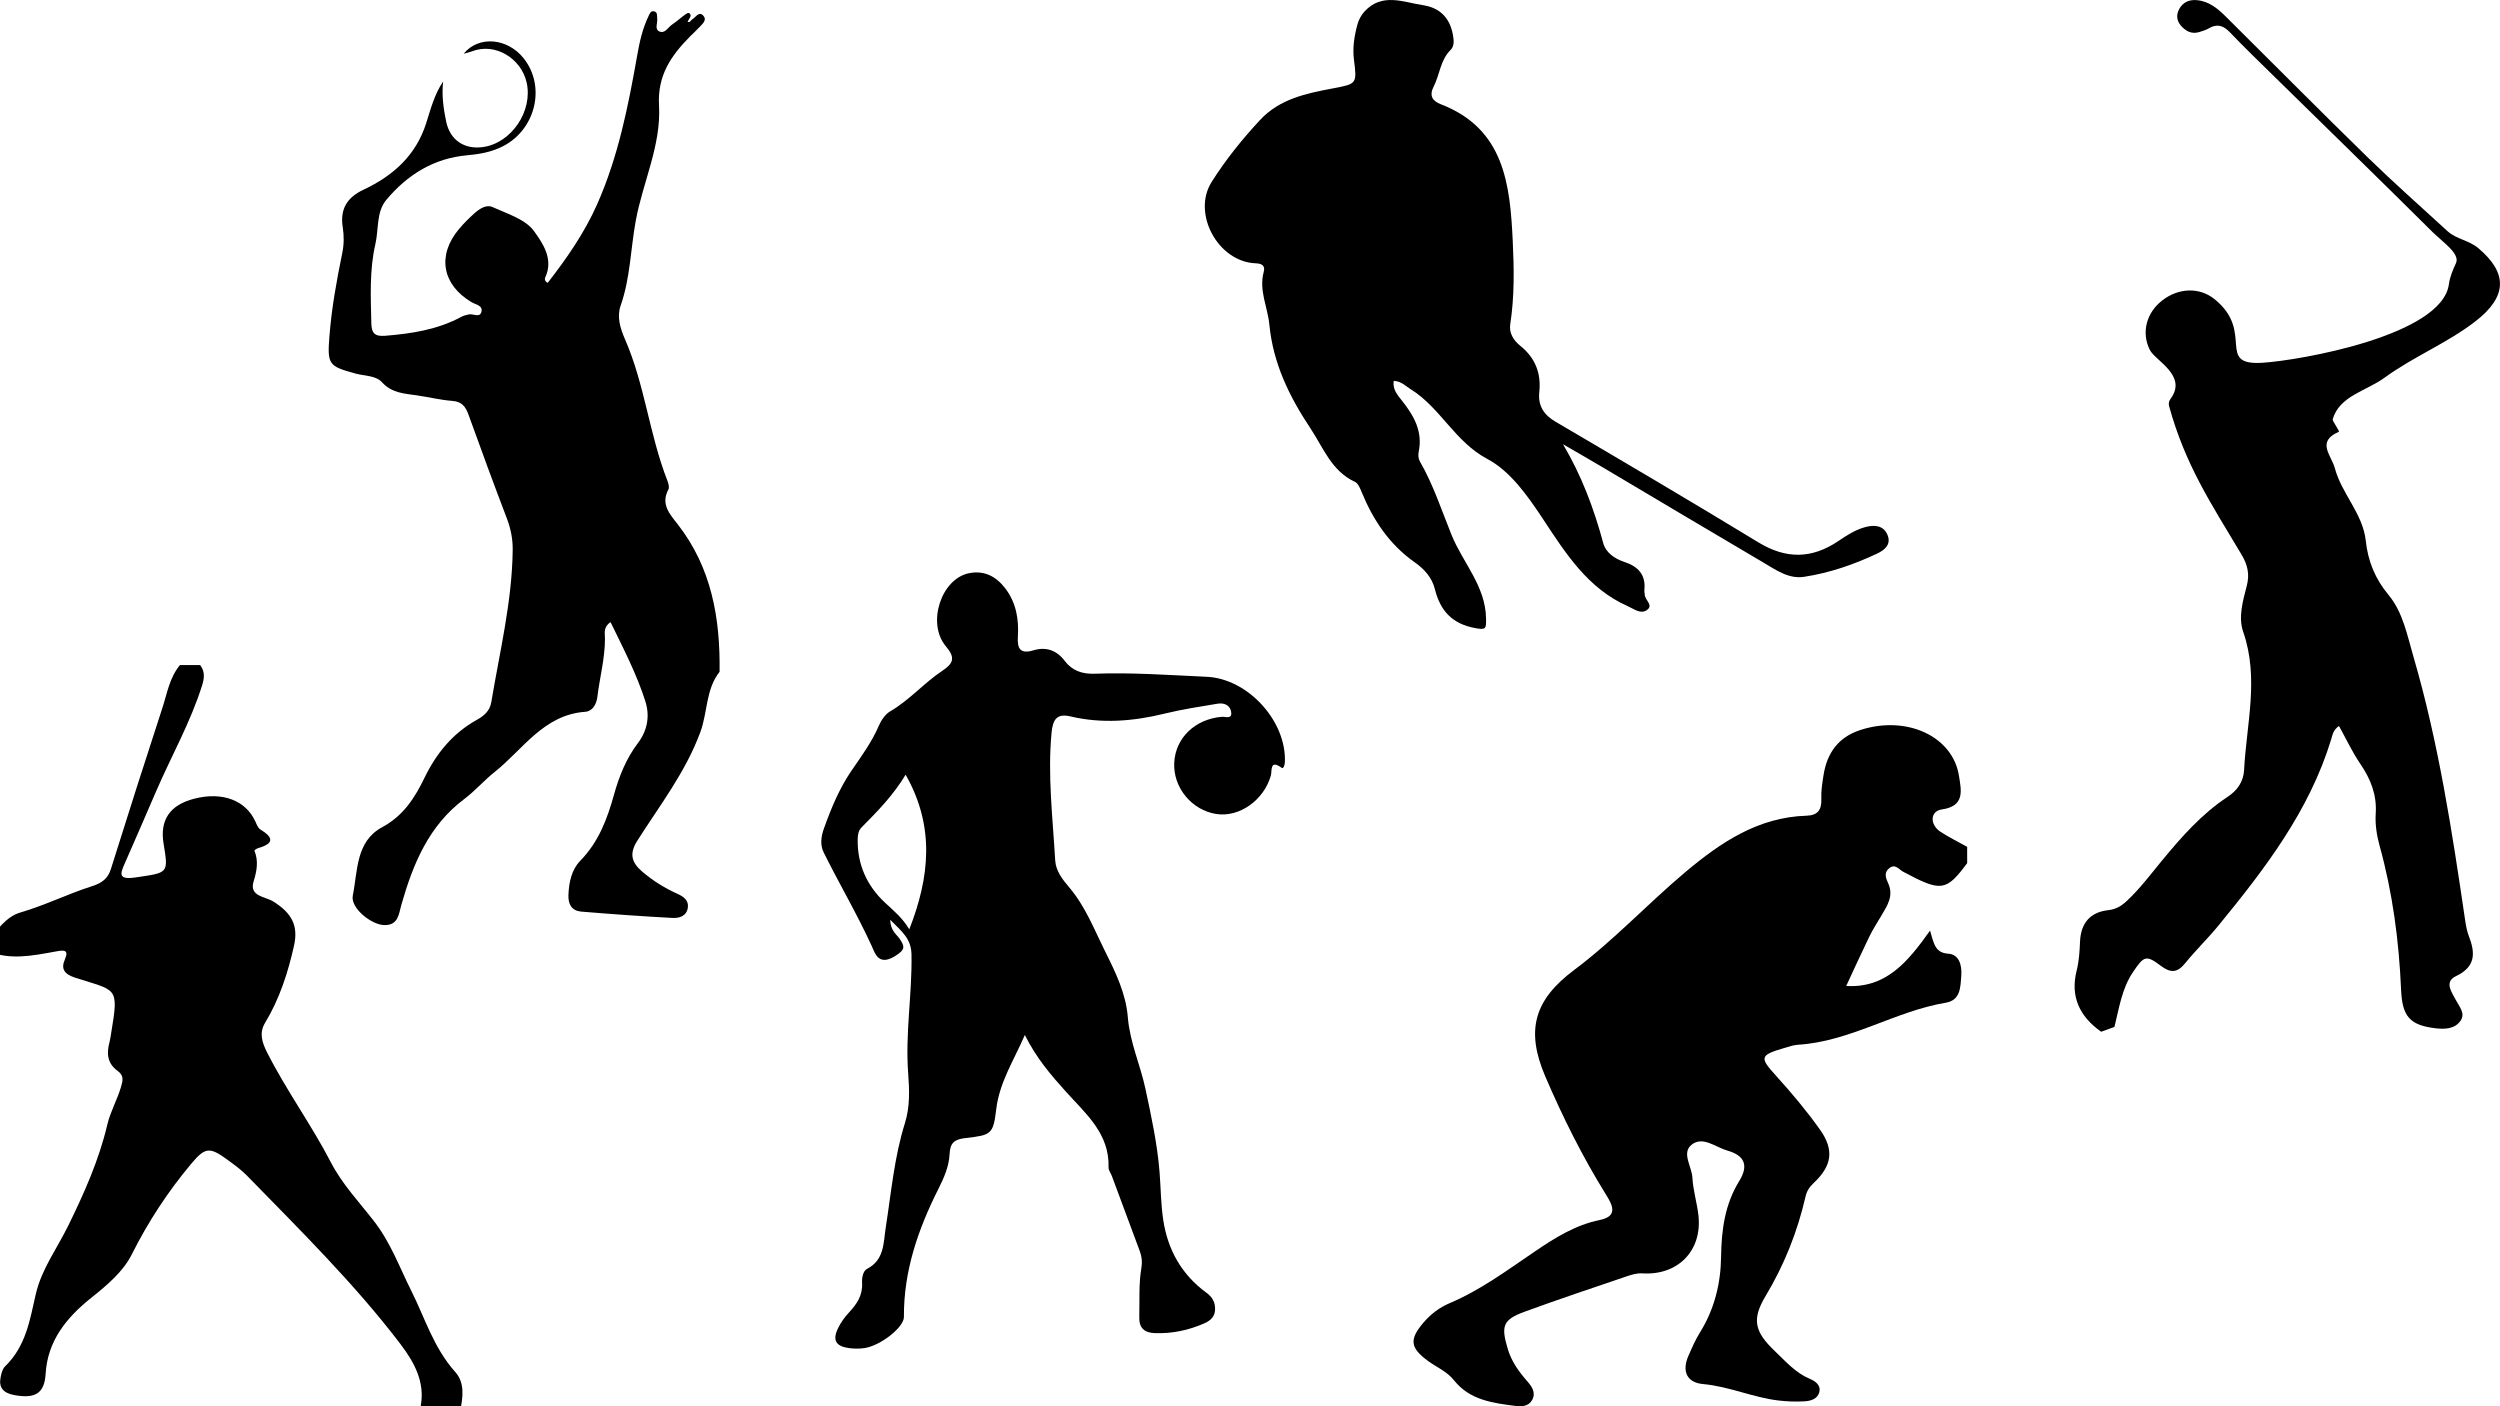 <?xml version="1.0" encoding="utf-8"?>
<!-- Generator: Adobe Illustrator 27.8.1, SVG Export Plug-In . SVG Version: 6.00 Build 0)  -->
<svg version="1.1" id="Layer_1" xmlns="http://www.w3.org/2000/svg" xmlns:xlink="http://www.w3.org/1999/xlink" x="0px" y="0px"
	 viewBox="0 0 1920 1080" style="enable-background:new 0 0 1920 1080;" xml:space="preserve">
<path d="M1613.69,792.38c-16.46-11.62-23.87-26.88-18.84-46.88c1.84-7.32,2.29-14.69,2.6-22.19c0.6-14.45,7.83-22.75,21.65-24.3
	c5.87-0.66,9.96-3.08,14.05-6.87c10.12-9.38,18.33-20.39,27.04-30.97c15.11-18.33,30.72-36.1,50.78-49.32
	c7.35-4.85,12.03-11.63,12.49-20.48c1.84-35.33,11.66-70.57-0.66-106.05c-4-11.51-0.2-23.97,2.78-35.66
	c2.21-8.67,0.63-15.83-4-23.57c-24.04-40.27-43.31-69.18-55.72-114.14c-0.53-1.92-0.11-3.98,1.08-5.57
	c13.39-18.01-11.74-29.22-15.95-37.78c-6.7-13.61-2.26-28.64,9.58-37.84c12.41-9.64,28.54-10.5,40.36-0.88
	c30.9,25.13,0.45,50.93,36.47,48.74c28.23-1.72,138.02-20.77,143.34-60.28c0.77-5.69,3.01-11.02,5.44-16.23
	c3.38-7.25-10.07-16.04-18.2-24.12c-40.07-39.82-80.57-79.2-120.89-118.78c-11.57-11.36-23.26-22.61-34.46-34.33
	c-5.08-5.32-9.91-6.91-16.38-3.05c-2.11,1.26-4.58,1.94-6.94,2.71c-5.95,1.94-10.56-0.48-14.36-4.84
	c-3.38-3.88-3.68-8.37-1.31-12.76c2.87-5.32,7.79-7.36,13.62-6.82c9.28,0.85,16,6.49,22.26,12.7
	c36.29,36.03,72.29,72.35,108.9,108.06c19.9,19.41,40.77,37.81,61.24,56.62c6.79,6.24,16.42,6.94,23.69,13.08
	c22.04,18.61,23.02,36.68-2.24,56.22c-21.62,16.72-47.55,27.05-69.8,43.28c-14.23,10.37-34.7,13.95-39.81,32.01
	c-0.33,1.17,5.61,9.14,4.72,9.52c-17.53,7.67-5.75,17.88-3.05,27.96c5.3,19.82,21.5,34.8,23.78,55.89
	c1.67,15.49,7.1,29.01,17.51,41.53c10.95,13.17,14.22,30.68,19,47.07c19.37,66.38,29.76,134.51,39.78,202.72
	c0.6,4.09,1.34,8.28,2.83,12.1c5.08,13.07,5.34,23.56-9.89,30.81c-9.25,4.4-3.21,12.3-0.16,18.21c2.67,5.17,7.58,10.24,3.75,15.93
	c-4.37,6.5-12.13,6.72-19.24,5.89c-20.2-2.37-25.61-9.43-26.5-29.79c-1.64-37.32-6.45-74.22-16.49-110.36
	c-2.2-7.92-3.51-16.52-2.98-24.66c0.95-14.61-3.9-26.59-11.88-38.32c-6.18-9.09-10.88-19.2-16.33-29.03
	c-4.42,2.92-4.94,6.79-5.99,10.24c-16.76,55-50.92,99.46-86.54,142.99c-8.15,9.96-17.5,18.94-25.59,28.95
	c-6.04,7.47-11.17,7.71-18.75,1.98c-11.38-8.6-13-7.39-21.14,4.55c-8.81,12.94-10.82,27.9-14.44,42.41
	C1619.55,790.23,1618.07,790.78,1613.69,792.38z"/>
<path d="M153.73,510.78c3.78,4.94,3.23,10.01,1.49,15.58c-8.83,28.19-23.61,54.25-35.34,81.4c-7.98,18.48-15.95,36.96-24.08,55.38
	c-3.47,7.87-5.37,12.77,8.6,10.69c24.9-3.69,25.04-2.92,21.24-25.79c-3.04-18.29,4.78-29.81,23.52-34.63
	c21.73-5.59,39.71,1.25,47.11,17.82c0.94,2.11,1.91,4.73,3.8,5.88c9.9,6.04,10.67,10.7-1.84,14.25c-1.12,0.32-2.97,1.67-2.84,1.99
	c3.31,7.97,1.82,15.68-0.62,23.59c-3.58,11.62,8.97,11.54,15.19,15.46c14.16,8.92,19.3,18.51,15.84,33.93
	c-4.62,20.63-11.05,40.73-22.31,59.38c-4.6,7.62-2.14,15.08,1.53,22.35c14.64,29.04,34.18,55.8,49.1,84.63
	c8.66,16.74,21.72,30.5,33.14,45.22c12.89,16.61,19.53,35.36,28.54,53.29c10.63,21.16,17.18,43.91,33.91,62.59
	c7.37,8.23,5.83,19.57,3.75,29.41c-1.95,9.24-11.58,7.72-19.21,7.35c-7.66-0.36-12.28-4-11.02-11.38
	c3.05-17.89-4.96-32.8-15.61-46.81c-35.13-46.22-77.02-87.47-117.92-129.43c-4.53-4.64-10.01-8.59-15.38-12.49
	c-13.19-9.59-16.73-9.44-27.16,2.99c-18.26,21.74-33.46,45.01-45.98,70.02c-6.48,12.95-18.71,23.42-30.91,33.12
	c-19.59,15.58-33.75,33.5-35.23,58.56c-0.92,15.5-8.49,19.15-24.13,16.29c-8.36-1.53-11.94-5.86-10.5-13.28
	c0.58-3.01,1.29-6.6,3.43-8.68c16.28-15.79,19.13-36.05,23.7-55.78c4.38-18.91,16.29-34.92,24.81-52.24
	c12.35-25.13,23.72-50.71,30.05-77.66c2.36-10.03,7.52-18.92,10.42-28.64c1.44-4.84,2.68-8.95-2.34-12.56
	c-8.3-5.96-8.64-13.79-6.37-22.25c0.61-2.26,0.87-4.59,1.26-6.9c6.09-36.23,4.26-32.19-27.58-42.53c-8.25-2.68-11.2-6.65-7.99-13.98
	c3.54-8.1-1.24-7.2-7.43-6.09c-17.32,3.12-34.74,6.83-51.97-0.5c0-2.34,0-4.67,0-7.01c7.29-8.67,13.85-19.21,25.43-22.58
	c18.94-5.52,36.25-14.21,54.84-20.14c7.68-2.45,12.22-5.9,14.46-13.07c12.99-41.46,26.19-82.87,39.69-124.2
	c3.62-11.08,5.38-22.89,13.37-32.55C143.36,510.78,148.55,510.78,153.73,510.78z"/>
<path d="M1510.8,662.87c-16.16,21.73-19.92,22.28-49.11,6.66c-3.46-1.85-6.08-6.47-10.79-2.72c-4.3,3.42-2.53,7.74-0.84,11.4
	c4.44,9.63-0.44,17.08-5.01,24.75c-3.19,5.36-6.61,10.62-9.34,16.22c-6.09,12.5-11.82,25.18-17.82,38.05
	c30.64,1.78,47.23-18.39,64.38-42.52c2.96,10.26,4.07,17.1,13.99,17.72c8.2,0.51,10.61,8.54,10.01,16.83
	c-0.66,9.07-0.57,18.93-11.99,20.84c-39.04,6.55-73.28,29.82-113.46,32.27c-3.58,0.22-7.12,1.51-10.61,2.53
	c-18.86,5.52-18.96,7.24-6.1,21.42c11.87,13.09,23.31,26.71,33.55,41.09c11.26,15.82,9.3,27.96-4.87,41.26
	c-3.19,3-5.14,5.93-6.14,10.3c-6.21,27.03-16.33,52.47-30.65,76.34c-10.76,17.93-8.57,27.4,7.06,42.3
	c8.28,7.89,15.75,16.6,26.68,21.24c4.27,1.81,8.92,4.77,7.46,10.4c-1.35,5.2-6.61,6.69-11.23,6.96c-6.7,0.39-13.52,0.16-20.19-0.64
	c-19.63-2.35-37.88-10.81-57.8-12.61c-12.55-1.13-16.41-9.87-11.3-21.61c2.69-6.19,5.41-12.46,8.97-18.16
	c11.07-17.76,15.88-37.56,16.14-57.87c0.27-20.83,2.94-40.5,13.99-58.36c7.5-12.11,3.74-19.68-9.03-23.27
	c-9.15-2.58-19.07-11.53-27.71-4.45c-7.69,6.29,0.29,16.63,0.73,25.17c0.51,9.8,3.61,19.44,4.66,29.25
	c2.91,27.08-16.02,46.07-43.22,44.27c-3.98-0.26-8.24,1.04-12.12,2.36c-26.09,8.87-52.25,17.6-78.12,27.08
	c-16.84,6.17-18.28,10.92-13,28.61c2.94,9.84,8.66,17.6,15.22,25.11c3.44,3.93,6.58,8.63,3.47,14.15
	c-2.69,4.78-7.82,5.13-12.46,4.54c-17.61-2.25-35.39-4.42-47.57-19.79c-5.34-6.74-13.28-9.93-19.96-14.83
	c-13.72-10.08-14.46-16.47-3.41-29.44c5.5-6.45,12.3-11.61,19.92-14.83c23.73-10.04,44.2-25.24,65.29-39.57
	c15.49-10.52,31.25-20.53,50.2-24.39c14.79-3.02,9.32-12.11,4.44-19.98c-17.88-28.85-32.98-59.15-46.33-90.28
	c-15.14-35.31-8.63-58.7,22.16-81.73c30.53-22.83,56.45-50.86,85.53-75.29c27.06-22.74,55.83-42.08,92.95-43.21
	c8.58-0.26,11.71-4.44,11.37-12.91c-0.25-6.18,0.76-12.48,1.76-18.64c2.72-16.74,11.36-28.73,28.02-34.2
	c35.46-11.65,71.28,4.59,75.97,35.38c1.59,10.45,4.95,23.01-13.21,25.56c-9.13,1.28-9.36,11.78-0.91,17.24
	c6.53,4.22,13.56,7.69,20.36,11.49C1510.8,654.53,1510.8,658.7,1510.8,662.87z"/>
<path d="M420.64,217.24c14.56-18.79,28.12-38.18,37.93-60.26c16.29-36.69,23.93-75.56,30.85-114.69
	c1.81-10.22,4.04-20.33,8.58-29.75c0.84-1.75,1.59-4.14,3.91-3.89c3.32,0.35,2.56,3.36,2.83,5.6c0.41,3.39-2.2,8.1,1.62,9.87
	c4.34,2.02,6.68-3.19,9.84-5.27c3.32-2.18,6.25-4.93,9.48-7.26c1.45-1.04,3.66-2.93,4.68-0.11c0.46,1.28-1.43,3.41-2.28,5.2
	c1.93,1.01,2.39-1.15,3.53-1.81c2.79-1.63,5.34-6.76,8.75-2.55c2.79,3.45-1.33,6.43-3.65,9c-2.13,2.36-4.56,4.45-6.79,6.72
	c-14.48,14.67-25.11,29.88-23.79,52.94c1.75,30.57-12.42,58.87-17.85,88.47c-3.99,21.73-4.17,44.09-11.66,65.36
	c-2.98,8.46-0.24,17.44,3.33,25.61c15.24,34.88,18.76,73.28,32.55,108.59c0.84,2.14,1.74,5.24,0.83,6.93
	c-6.11,11.34,1.16,19.02,7.15,26.7c26.08,33.45,32.73,72.32,32.16,113.3c-10.69,13.5-9.12,31.02-14.78,46.35
	c-11.42,30.9-31.22,56.28-48.42,83.41c-6.24,9.84-4.54,16.57,3.74,23.67c8.27,7.09,17.29,12.67,27.16,17.12
	c4.45,2,8.78,4.88,7.92,10.65c-0.97,6.52-6.68,8.11-11.77,7.84c-23.39-1.26-46.77-2.92-70.12-4.87c-7.03-0.59-10.07-5.37-9.82-12.55
	c0.34-9.88,2.43-19.7,9.17-26.58c14-14.31,20.63-32,25.78-50.49c4.01-14.39,9.48-28.03,18.47-39.88c7.49-9.87,9.1-21.08,5.73-31.76
	c-6.66-21.12-16.98-40.82-26.79-61.05c-5.77,3.79-4.29,8.57-4.29,12.62c0.01,15.26-4.05,29.95-5.87,44.95
	c-0.67,5.56-3.77,10.89-9.23,11.28c-32.1,2.3-47.82,28.95-69.73,46.32c-8.1,6.42-14.94,14.46-23.19,20.64
	c-27.33,20.51-39.39,49.86-48.34,81.23c-2,7.01-2.26,15.81-13.04,15.64c-9.99-0.16-26.25-13.16-24.27-22.74
	c3.87-18.77,2.13-41.48,22.61-52.49c16.22-8.71,24.98-22.47,32.5-37.99c9.07-18.73,21.72-34.19,40.23-44.47
	c5.21-2.89,9.89-6.73,11-13.38c6.46-38.82,15.97-77.2,16.46-116.87c0.11-8.49-1.46-16.48-4.51-24.46
	c-10.07-26.42-19.83-52.97-29.42-79.58c-2.23-6.19-5.07-10.05-12.38-10.6c-9.08-0.69-18.02-2.92-27.06-4.23
	c-9.76-1.42-19.38-1.72-27.07-10.15c-4.74-5.2-13.26-4.72-20.13-6.59c-20.89-5.69-21.89-6.92-20.17-28.82
	c1.68-21.47,5.51-42.64,9.83-63.69c1.4-6.81,1.42-13.28,0.36-20.09c-2.14-13.8,3.4-22.71,15.92-28.61
	c22.73-10.7,40.34-26.26,48.24-51.28c3.42-10.83,6.3-22.02,12.97-31.85c-1.21,10.53,0.23,20.7,2.32,30.77
	c2.92,14.09,13.8,21.56,28.14,19.6c22.09-3.02,38.61-27.77,33.67-49.62c-4.19-18.56-24.27-30.9-42.08-23.87
	c-1.75,0.69-3.64,1.06-6.29,1.81c11.59-14.19,33.73-12.07,46.12,3.54c17.05,21.48,9.34,54.4-15.77,67.42
	c-8.66,4.49-18.09,6.19-27.59,7.02c-25.81,2.25-46.02,15.04-62.12,34.2c-7.84,9.33-5.8,22.67-8.44,34.07
	c-4.6,19.82-3.56,40.36-3.1,60.71c0.18,7.8,2.63,10.28,10.73,9.63c20.39-1.66,40.26-4.7,58.54-14.61c1.71-0.93,3.72-1.37,5.65-1.79
	c3.25-0.72,8.19,2.8,9.56-1.74c1.54-5.14-4.32-5.76-7.48-7.63c-22.68-13.46-26.66-36.02-9.67-56.21c3.58-4.25,7.55-8.22,11.69-11.94
	c3.93-3.54,9.28-7.1,14.04-4.93c11.3,5.15,25.3,9.34,31.88,18.49c6.44,8.96,15.25,21.36,8.67,35.39
	C418.13,214.33,418.37,216.05,420.64,217.24z"/>
<path d="M787.08,794.88c-8.85,20.25-19.53,36.56-21.97,56.97c-2.34,19.57-3.9,19.89-23.76,22.2c-8.29,0.96-11.66,3.58-12.05,12.14
	c-0.43,9.49-4.28,18.31-8.59,26.86c-15.58,30.93-26.73,63.07-26.5,98.34c0.05,8.06-18.18,22.2-30.34,23.95
	c-3.86,0.55-7.92,0.53-11.79,0.01c-10.31-1.38-12.96-6.17-8.36-15.49c2.07-4.19,4.88-8.19,8.07-11.6
	c6.15-6.55,10.86-13.38,10.29-22.97c-0.23-3.96,0.68-9.18,3.83-10.81c13.4-6.91,12.5-20.07,14.32-31.62
	c4.22-26.85,6.52-54.03,14.71-80.14c3.98-12.67,3.52-25.51,2.53-38.58c-2.3-30.4,3.11-60.63,2.56-91.08
	c-0.22-12.3-7.37-17.59-16.36-26.71c0.27,8.61,4.79,11.02,7.24,14.64c4.08,6,4.54,8.4-3.84,13.49c-12.42,7.55-15.11-2.51-17.41-7.55
	c-11.24-24.67-25.03-47.98-37.05-72.21c-2.93-5.92-2.02-12.32,0.18-18.48c5.61-15.65,11.94-31,21.41-44.73
	c7.62-11.05,15.47-21.84,20.82-34.31c1.79-4.17,4.92-8.72,8.7-10.93c14.83-8.63,25.99-21.83,40.1-31.19
	c8.42-5.59,10.02-10.01,2.75-18.53c-15.05-17.64-3.84-52.03,17.64-56.33c11.81-2.36,20.86,2.56,27.81,11.62
	c8.34,10.88,10.56,23.68,9.71,36.99c-0.59,9.16,1.66,13.73,11.91,10.63c9.69-2.92,17.84-0.11,24.03,8.07
	c5.75,7.59,13.53,10.23,22.85,9.89c28.81-1.06,57.53,1.06,86.28,2.36c31.42,1.42,61.33,33.87,59.98,65.6
	c-0.09,2.08-1.11,5.28-2.42,4.33c-9.38-6.81-7.29,2.22-8.36,5.98c-5.38,18.87-24.17,32.21-41.86,29.47
	c-18.96-2.94-33.3-20.42-32.33-39.41c0.97-19.06,15.94-33.41,36.46-35.24c2.65-0.24,7.67,2,7.34-3c-0.37-5.53-5.08-7.97-10.39-7.09
	c-13.59,2.26-27.25,4.33-40.61,7.6c-24.1,5.91-48.12,7.94-72.53,2.19c-10.2-2.4-13.51,2.11-14.48,12.44
	c-3.1,32.86,0.91,65.4,2.78,98.03c0.47,8.23,5.68,14.83,10.6,20.6c12.55,14.69,19.21,32.28,27.65,49.19
	c8.17,16.39,16.07,32.49,17.55,50.85c1.54,19.12,9.59,36.55,13.47,54.7c4.51,21.1,9.22,42.65,10.91,64.44
	c0.95,12.19,0.98,24.5,2.81,36.55c3.47,22.88,14.17,41.96,33.11,55.77c4.63,3.38,6.86,7.38,6.7,12.94
	c-0.16,5.51-3.54,8.52-8.15,10.56c-12.09,5.35-24.7,8.02-37.95,7.58c-8.09-0.27-12.36-3.81-12.12-12.44
	c0.35-12.62-0.5-25.29,1.64-37.81c0.76-4.45,0.32-8.55-1.25-12.74c-7.2-19.2-14.28-38.45-21.43-57.67
	c-0.82-2.22-2.62-4.41-2.55-6.57c0.79-25.99-17.31-41.09-32.59-58.04C807.21,825.78,795.89,812.61,787.08,794.88z M698.33,713.75
	c15.66-40.01,19.87-78.92-2.81-118.78c-9.59,15.91-21.64,28.17-33.75,40.37c-2.36,2.37-2.96,5.37-3.05,8.65
	c-0.52,19.72,7.09,36.41,21.11,49.39C686.47,699.53,693.3,705.19,698.33,713.75z"/>
<path d="M1200.37,341.15c14.29,24.11,23.77,49.41,30.89,75.84c2.03,7.54,8.84,12.15,16.36,14.62c10.41,3.43,16.46,9.77,15.27,21.42
	c-0.13,1.23,0.26,2.51,0.29,3.76c0.11,4.13,7.34,8.28,1.18,12.02c-4.65,2.83-9.49-1.15-14.07-3.18
	c-30.9-13.64-47.94-40.77-65.49-67.35c-11.69-17.7-24.92-36.44-42.47-45.76c-25.1-13.33-36.17-39.58-59.09-53.71
	c-3.86-2.38-6.91-6.01-12.86-6.3c-1,6.61,2.98,10.94,6.42,15.3c9.09,11.52,16.03,23.6,12.75,39.19c-0.48,2.29-0.28,5.31,0.86,7.27
	c10.34,17.87,16.72,37.62,24.37,56.51c8.68,21.45,26.18,39.3,26.52,64.36c0.11,7.86-0.06,8.78-8.48,7.21
	c-17.63-3.29-26.69-13.3-30.85-29.95c-2.18-8.74-7.94-15.26-15.56-20.62c-19.1-13.44-31.69-32.08-40.5-53.51
	c-1.24-3.02-2.81-7.05-5.34-8.22c-17.96-8.31-24.21-26.13-34.07-40.97c-16.17-24.34-28.71-49.66-31.64-79.88
	c-1.29-13.34-8.14-26.14-4.32-40.38c1.14-4.23-0.62-6.4-6.13-6.6c-28.97-1.06-49.13-38.28-33.88-62.46
	c10.78-17.09,23.46-32.83,37.22-47.63c14.98-16.11,35.23-20.34,55.57-24.18c18.8-3.55,18.89-3.46,16.53-21.95
	c-1.19-9.38,0.27-18.5,2.73-27.43c0.97-3.53,2.95-7.15,5.44-9.83c13.49-14.53,29.67-7.06,44.99-4.73
	c12.48,1.9,20.27,9.43,22.71,22.12c0.82,4.27,1.46,9.14-1.56,12.11c-8.02,7.86-8.34,18.96-13.05,28.12
	c-3.6,7.01-1.21,11.14,5.48,13.72c48.86,18.83,53.13,61.77,55.19,104.82c1.02,21.28,1.4,42.85-1.92,64.21
	c-1.03,6.6,2.51,12.3,7.7,16.47c11.45,9.2,16.16,20.94,14.62,35.56c-1.07,10.17,3.19,17.3,12.35,22.68
	c52.17,30.64,104.33,61.32,156.01,92.78c21.21,12.91,40.93,12.64,61.18-0.99c6.61-4.45,13.38-8.9,21.21-10.9
	c7.04-1.8,14-1.13,16.89,6.68c2.6,7.05-2.72,11.2-8.11,13.74c-17.92,8.44-36.65,14.9-56.23,17.88c-11.96,1.82-21.8-5.46-31.5-11.15
	c-40.59-23.82-80.97-47.99-121.46-71.98C1221.85,353.54,1211.09,347.38,1200.37,341.15z"/>
</svg>
